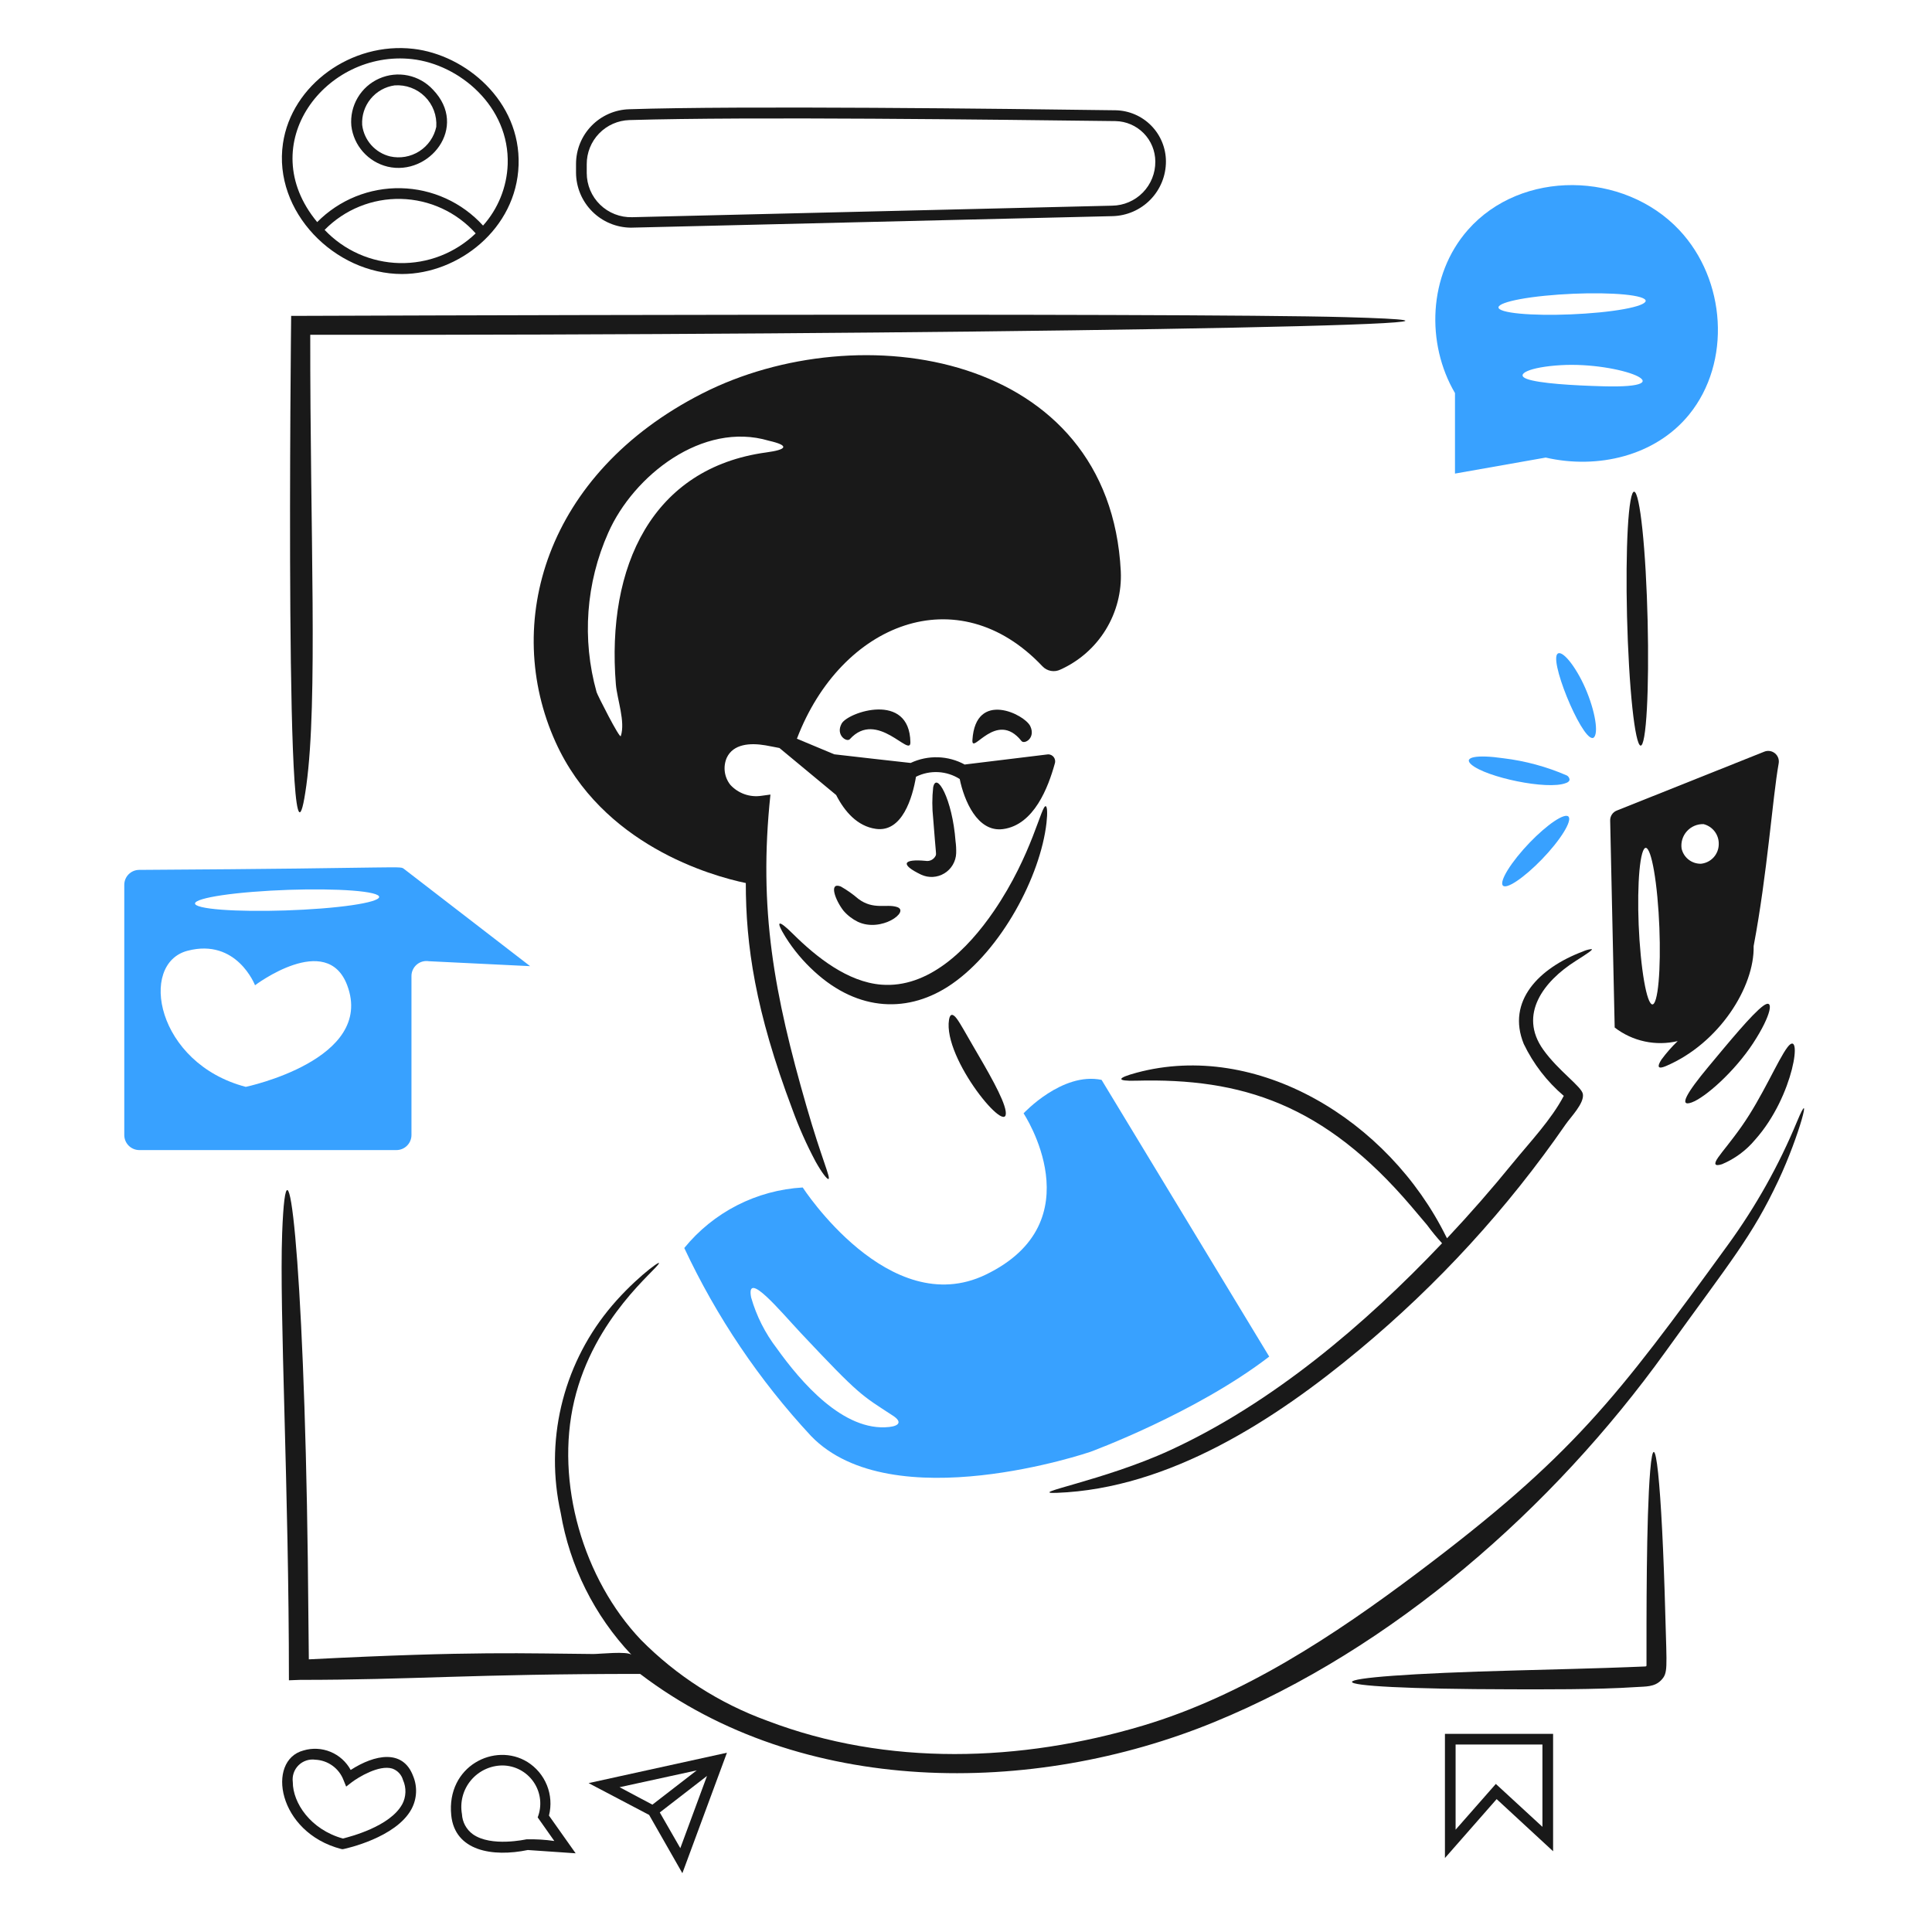 <svg width="154" height="154" viewBox="0 0 154 154" fill="none" xmlns="http://www.w3.org/2000/svg">
<path d="M127.184 58.492C126.778 60.342 123.948 54.016 124.045 52.422C124.094 51.604 124.958 52.211 125.893 53.894C126.821 55.565 127.365 57.674 127.184 58.492Z" fill="#38A1FF"/>
<path d="M124.894 61.813C124.949 61.844 124.997 61.886 125.033 61.937C125.07 61.988 125.095 62.046 125.107 62.108C125.123 62.206 125.058 62.338 124.812 62.419C123.344 62.995 118.461 61.959 117.286 60.946C116.582 60.341 117.729 60.136 119.822 60.439C121.57 60.649 123.279 61.112 124.894 61.813Z" fill="#38A1FF"/>
<path d="M124.632 65.069C125.45 64.808 125.128 65.842 123.896 67.376C122.664 68.91 120.967 70.371 120.166 70.616C119.364 70.861 119.728 69.802 120.95 68.276C122.173 66.751 123.814 65.331 124.632 65.069Z" fill="#38A1FF"/>
<path d="M133.844 18.324C129.429 13.643 121.268 13.486 117.008 18.324C113.822 21.944 113.67 27.405 115.977 31.332V37.75L123.209 36.473C127.332 37.422 131.948 36.36 134.645 33.038C138.018 28.88 137.593 22.299 133.844 18.324ZM127.823 30.792C125.385 30.727 122.669 30.562 121.703 30.203C120.738 29.844 121.9 29.254 124.419 29.107C129.085 28.834 134.481 30.971 127.823 30.792ZM127.496 24.902C124.485 25.197 121.082 25.148 119.871 24.788C118.66 24.428 120.116 23.88 123.127 23.576C126.138 23.273 129.543 23.324 130.752 23.691C131.961 24.059 130.506 24.608 127.496 24.902Z" fill="#38A1FF"/>
<path d="M32.24 69.29C31.772 68.979 33.265 69.207 11.084 69.339C10.77 69.343 10.47 69.47 10.249 69.694C10.028 69.918 9.905 70.22 9.906 70.534V90.478C9.908 90.795 10.034 91.097 10.258 91.321C10.482 91.545 10.784 91.671 11.101 91.673H31.604C31.92 91.671 32.223 91.545 32.446 91.321C32.67 91.097 32.796 90.795 32.798 90.478V77.797C32.798 77.623 32.836 77.452 32.909 77.295C32.982 77.138 33.089 76.998 33.221 76.886C33.353 76.774 33.508 76.692 33.675 76.646C33.842 76.6 34.018 76.591 34.189 76.619L42.255 77.012L32.24 69.29ZM19.592 86.634C12.458 84.768 11.016 76.817 14.945 75.786C18.875 74.755 20.328 78.535 20.328 78.535C20.328 78.535 26.046 74.212 27.675 78.535C29.91 84.47 19.592 86.634 19.592 86.634ZM25.613 72.416C21.85 72.71 17.579 72.661 16.074 72.301C14.569 71.941 16.385 71.393 20.148 71.091C23.912 70.788 28.183 70.839 29.687 71.204C31.21 71.575 29.376 72.121 25.613 72.416Z" fill="#38A1FF"/>
<path d="M67.089 57.674C66.582 58.592 67.495 59.193 67.743 58.917C69.909 56.52 72.591 60.455 72.567 59.163C72.504 55.105 67.597 56.758 67.089 57.674Z" fill="#191919"/>
<path d="M77.512 58.983C77.431 60.259 79.418 56.541 81.421 59.065C81.651 59.357 82.57 58.835 82.125 57.886C81.68 56.938 77.762 54.991 77.512 58.983Z" fill="#191919"/>
<path d="M83.418 65.576C83.508 64.774 83.467 64.333 83.369 64.267C83.012 64.089 82.305 68.104 79.229 72.613C77.114 75.712 73.986 78.787 70.247 78.487C67.581 78.273 65.1 76.32 63.195 74.429C62.07 73.312 61.746 73.29 62.623 74.707C63.259 75.717 64.03 76.636 64.913 77.439C68.42 80.662 72.473 80.792 75.876 78.434C79.821 75.705 82.938 69.848 83.418 65.576Z" fill="#191919"/>
<path d="M90.601 85.505C89.04 85.924 88.932 86.186 90.535 86.143C98.986 85.913 105.552 88.01 112.492 96.156C112.967 96.713 113.376 97.203 113.752 97.645C114.123 98.151 114.522 98.637 114.947 99.1C108.793 105.586 101.44 111.828 93.284 115.591C87.991 118.034 81.679 119.091 84.236 118.995C93.218 118.659 101.666 113.16 108.369 107.574C114.636 102.367 120.163 96.328 124.796 89.626C125.188 89.053 126.298 87.942 126.171 87.205C126.067 86.603 124.224 85.367 123.013 83.67C120.998 80.843 123.089 78.195 125.565 76.619C126.553 75.99 127.02 75.686 126.858 75.653C126.614 75.678 126.376 75.744 126.155 75.85C122.69 77.152 120.067 79.793 121.459 83.212C122.222 84.8 123.309 86.21 124.649 87.352C123.654 89.25 121.952 91.035 120.591 92.702C118.913 94.766 117.161 96.769 115.339 98.707C115.324 98.66 115.301 98.616 115.273 98.576C110.657 89.226 100.16 82.936 90.601 85.505Z" fill="#191919"/>
<path d="M76.268 81.202C75.962 80.789 75.727 80.776 75.646 81.284C75.151 84.402 80.466 90.759 80.164 88.581C80.023 87.568 78.689 85.301 77.546 83.345C76.978 82.376 76.568 81.607 76.268 81.202Z" fill="#191919"/>
<path d="M143.235 89.415C141.798 92.88 139.958 96.164 137.754 99.199C128.812 111.516 125.35 116.078 112.983 125.377C106.345 130.369 99.085 135.167 91.092 137.552C81.373 140.45 70.739 140.822 61.152 137.159C57.362 135.783 53.925 133.581 51.09 130.713C46.496 125.883 44.233 118.18 45.773 111.652C47.344 104.99 52.374 101.194 52.529 100.69C52.606 100.447 50.309 102.17 48.456 104.469C46.658 106.7 45.386 109.308 44.734 112.098C44.083 114.888 44.069 117.789 44.693 120.585C45.412 124.835 47.377 128.775 50.337 131.907C50.026 131.596 47.769 131.845 47.294 131.841C41.833 131.802 37.855 131.592 24.617 132.267C24.585 129.616 24.568 126.984 24.536 124.38C24.236 100.132 22.851 88.582 22.491 98.3C22.261 104.579 23.03 118.545 23.03 133.936L23.914 133.903C32.796 133.903 37.63 133.428 51.025 133.428C63.889 143.229 82.276 143.214 96.771 137.273C111.026 131.431 123.776 120.235 132.75 107.757C138.012 100.442 139.636 98.591 141.749 94.112C143.451 90.497 144.522 86.322 143.235 89.415Z" fill="#191919"/>
<path d="M136.952 92.262C136.598 92.773 136.641 92.998 137.263 92.798C138.284 92.369 139.188 91.701 139.897 90.851C143.037 87.337 143.721 81.857 142.482 83.472C141.73 84.454 140.47 87.448 138.834 89.771C138.016 90.937 137.302 91.759 136.952 92.262Z" fill="#191919"/>
<path d="M139.734 83.165C141.217 80.903 141.442 79.525 140.552 80.171C139.663 80.817 137.815 83.063 136.151 85.063C134.487 87.063 133.766 88.263 134.842 87.877C135.919 87.491 138.256 85.419 139.734 83.165Z" fill="#191919"/>
<path d="M73.794 68.62C71.993 68.45 71.705 68.895 73.418 69.716C73.712 69.854 74.035 69.917 74.359 69.899C74.682 69.882 74.997 69.784 75.274 69.616C75.551 69.448 75.782 69.213 75.946 68.934C76.111 68.654 76.204 68.338 76.216 68.015C76.226 67.692 76.21 67.369 76.166 67.049C75.913 63.675 74.635 61.452 74.383 62.761C74.293 63.582 74.293 64.41 74.383 65.231C74.622 68.384 74.655 68.032 74.563 68.242C74.49 68.377 74.377 68.486 74.239 68.554C74.101 68.622 73.946 68.645 73.794 68.62Z" fill="#191919"/>
<path d="M68.382 73.479C70.252 74.352 72.557 72.651 71.507 72.301C70.668 72.022 69.625 72.558 68.414 71.646C67.984 71.275 67.518 70.946 67.024 70.665C66.034 70.274 66.577 71.757 67.237 72.596C67.555 72.965 67.944 73.265 68.382 73.479Z" fill="#191919"/>
<path d="M83.549 60.129L76.971 60.93C76.939 60.93 76.922 60.946 76.906 60.946C76.247 60.585 75.513 60.385 74.762 60.362C74.011 60.34 73.266 60.495 72.587 60.815C72.587 60.815 66.5 60.136 66.5 60.126L63.522 58.883C67.037 49.667 76.352 45.974 83.091 53.108C83.27 53.3 83.508 53.43 83.767 53.477C84.026 53.524 84.294 53.486 84.53 53.37C86.025 52.696 87.283 51.589 88.14 50.192C88.998 48.794 89.415 47.172 89.338 45.534C88.452 28.093 68.511 24.984 55.977 31.364C43.444 37.745 40.026 49.724 44.281 59.146C47.989 67.361 56.7 69.814 59.448 70.387C59.448 75.326 60.19 80.555 63.162 88.433C63.679 89.861 64.297 91.249 65.011 92.589C65.535 93.522 65.911 93.98 66.026 93.98C66.266 93.98 65.49 92.372 64.291 88.204C61.712 79.263 60.438 72.491 61.412 63.335L60.692 63.433C60.24 63.502 59.779 63.458 59.348 63.307C58.918 63.156 58.531 62.901 58.221 62.566C57.981 62.266 57.827 61.907 57.775 61.527C57.723 61.147 57.776 60.759 57.927 60.406C58.449 59.289 59.798 59.203 61.019 59.411C61.56 59.502 61.919 59.591 62.131 59.624C63.203 60.508 66.004 62.834 66.649 63.37C67.32 64.68 68.334 65.865 69.823 66.07C71.916 66.359 72.733 63.583 73.014 61.915C73.561 61.642 74.169 61.515 74.78 61.546C75.39 61.578 75.983 61.767 76.499 62.095C76.842 63.763 77.889 66.361 79.95 66.087C82.437 65.756 83.564 62.717 84.074 60.88C84.105 60.795 84.115 60.704 84.103 60.615C84.091 60.526 84.058 60.441 84.007 60.367C83.955 60.293 83.887 60.233 83.807 60.192C83.727 60.15 83.638 60.128 83.549 60.129ZM49.091 54.549C49.188 55.727 49.863 57.527 49.484 58.672C49.403 58.918 47.62 55.399 47.554 55.17C46.374 50.954 46.703 46.458 48.486 42.46C50.491 37.923 55.996 33.559 61.281 35.129C62.999 35.522 62.69 35.844 61.085 36.062C51.993 37.297 48.323 45.13 49.091 54.549Z" fill="#191919"/>
<path d="M23.208 25.18C23.208 25.18 22.631 75.622 24.419 62.599C25.349 55.824 24.713 42.507 24.73 26.687C73.751 26.742 128.645 25.873 107.274 25.28C94.053 24.911 23.208 25.18 23.208 25.18Z" fill="#191919"/>
<path d="M131.063 58.705C131.423 56.627 131.472 50.737 131.177 45.55C130.882 40.363 130.335 37.842 129.967 39.922C129.598 42.002 129.549 47.89 129.852 53.076C130.154 58.262 130.703 60.782 131.063 58.705Z" fill="#191919"/>
<path d="M132.747 128.879C132.462 118.145 131.896 112.943 131.537 117.246C131.217 121.075 131.243 129.16 131.243 132.724C131.243 132.839 131.213 132.831 131.046 132.838C129.109 132.915 128.359 132.956 120.918 133.149C103.292 133.609 103.619 134.626 120.493 134.655C122.795 134.658 127.277 134.688 130.441 134.475C131.167 134.426 131.874 134.48 132.404 133.935C132.962 133.359 132.858 133.022 132.747 128.879Z" fill="#191919"/>
<path d="M27.953 141.084C27.599 140.433 27.032 139.923 26.347 139.64C25.662 139.357 24.9 139.318 24.19 139.53C21.204 140.319 22.123 146.068 27.2 147.384C27.264 147.405 27.333 147.405 27.397 147.384C27.561 147.353 31.558 146.487 32.796 144.209C33.014 143.805 33.139 143.358 33.162 142.899C33.185 142.44 33.104 141.983 32.927 141.559C32.114 139.407 29.881 139.842 27.953 141.084ZM32.06 143.817C31.098 145.586 27.921 146.402 27.331 146.549C24.746 145.83 23.339 143.702 23.339 142.05C23.307 141.807 23.331 141.559 23.41 141.327C23.489 141.095 23.621 140.884 23.796 140.711C23.97 140.538 24.182 140.408 24.415 140.331C24.648 140.254 24.896 140.232 25.139 140.267C25.629 140.29 26.102 140.455 26.5 140.743C26.899 141.03 27.204 141.428 27.38 141.886L27.593 142.41L28.035 142.066C28.575 141.657 30.21 140.662 31.258 140.97C31.467 141.041 31.655 141.162 31.806 141.322C31.957 141.482 32.066 141.677 32.125 141.889C32.262 142.194 32.327 142.526 32.316 142.86C32.306 143.194 32.219 143.522 32.063 143.817H32.06Z" fill="#191919"/>
<path d="M42.04 140.447C39.453 138.848 35.57 140.768 35.969 144.7C36.26 147.547 39.262 148.047 42.072 147.465L45.885 147.727L43.758 144.72C43.961 143.918 43.905 143.071 43.596 142.303C43.287 141.535 42.742 140.885 42.04 140.447ZM44.184 146.745C43.447 146.638 42.703 146.594 41.959 146.614C41.926 146.614 39.148 147.248 37.688 146.205C37.434 146.02 37.224 145.779 37.074 145.502C36.924 145.224 36.838 144.917 36.822 144.602C36.738 144.129 36.758 143.644 36.88 143.18C37.003 142.716 37.226 142.284 37.533 141.915C37.84 141.546 38.223 141.248 38.657 141.042C39.091 140.837 39.565 140.728 40.045 140.725C40.537 140.727 41.022 140.849 41.457 141.08C41.892 141.312 42.264 141.646 42.541 142.053C42.819 142.461 42.992 142.93 43.047 143.419C43.103 143.909 43.038 144.405 42.859 144.864L44.184 146.745Z" fill="#191919"/>
<path d="M51.742 144.668L54.392 149.314L57.944 139.71L46.917 142.132L51.742 144.668ZM49.385 142.459L55.537 141.117L52.003 143.849L49.385 142.459ZM54.228 147.318L52.592 144.471L56.355 141.561L54.228 147.318Z" fill="#191919"/>
<path d="M115.176 148.104L119.298 143.407L123.798 147.564V138.204H115.176V148.104ZM116.026 139.056H122.947V145.617L119.233 142.197L116.026 145.846V139.056Z" fill="#191919"/>
<path d="M32.043 21.842C36.527 21.842 41.166 18.253 41.337 13.154C41.507 8.055 37.117 4.378 32.96 3.894C28.017 3.317 23.235 6.773 22.554 11.437C21.758 16.866 26.682 21.842 32.043 21.842ZM25.875 18.324C26.666 17.519 27.614 16.884 28.66 16.46C29.706 16.035 30.828 15.83 31.956 15.856C33.085 15.882 34.196 16.139 35.221 16.612C36.246 17.084 37.164 17.762 37.917 18.603C37.11 19.379 36.157 19.987 35.114 20.394C34.071 20.8 32.957 20.995 31.838 20.97C30.719 20.944 29.616 20.697 28.592 20.243C27.569 19.789 26.646 19.137 25.875 18.324ZM32.843 4.712C36.625 5.132 40.627 8.491 40.468 13.105C40.401 14.91 39.707 16.634 38.504 17.981C37.672 17.066 36.662 16.329 35.536 15.817C34.41 15.305 33.191 15.027 31.954 15.001C30.717 14.975 29.488 15.201 28.341 15.665C27.194 16.13 26.154 16.823 25.284 17.703C20.118 11.466 25.996 3.951 32.845 4.712H32.843Z" fill="#191919"/>
<path d="M50.287 18.147L88.671 17.229C89.811 17.204 90.897 16.734 91.695 15.918C92.493 15.102 92.939 14.005 92.937 12.864C92.933 11.796 92.511 10.772 91.762 10.011C91.013 9.25 89.996 8.811 88.928 8.79C80.192 8.668 58.922 8.418 50.152 8.708C49.017 8.741 47.939 9.215 47.148 10.03C46.356 10.845 45.914 11.936 45.915 13.072V13.761C45.92 14.92 46.383 16.03 47.201 16.851C48.019 17.672 49.128 18.138 50.287 18.147ZM46.769 13.094C46.764 12.179 47.117 11.298 47.753 10.64C48.389 9.982 49.257 9.598 50.171 9.571C59.863 9.286 79.268 9.539 88.916 9.653C89.762 9.669 90.567 10.015 91.161 10.617C91.754 11.22 92.088 12.031 92.09 12.876C92.099 13.798 91.742 14.685 91.099 15.344C90.455 16.004 89.576 16.381 88.654 16.394L50.385 17.313C49.915 17.325 49.447 17.244 49.009 17.072C48.571 16.901 48.172 16.644 47.835 16.316C47.498 15.989 47.23 15.597 47.047 15.164C46.864 14.73 46.77 14.265 46.769 13.795V13.094Z" fill="#191919"/>
<path d="M30.897 13.285C34.22 14.065 37.382 10.129 34.514 7.149C33.982 6.572 33.282 6.176 32.514 6.016C31.745 5.857 30.945 5.942 30.228 6.26C29.51 6.577 28.909 7.112 28.511 7.788C28.112 8.465 27.935 9.249 28.005 10.031C28.097 10.804 28.424 11.53 28.941 12.111C29.458 12.693 30.141 13.103 30.897 13.285ZM31.454 6.806C31.897 6.774 32.342 6.836 32.759 6.991C33.176 7.145 33.554 7.387 33.869 7.7C34.184 8.014 34.428 8.391 34.585 8.807C34.741 9.223 34.806 9.668 34.776 10.111C34.69 10.508 34.527 10.885 34.295 11.219C34.064 11.553 33.768 11.837 33.426 12.056C33.084 12.275 32.701 12.425 32.301 12.495C31.901 12.566 31.491 12.556 31.094 12.467C30.513 12.325 29.989 12.01 29.591 11.563C29.194 11.116 28.942 10.558 28.869 9.964C28.824 9.209 29.064 8.465 29.544 7.879C30.023 7.294 30.705 6.911 31.454 6.806Z" fill="#191919"/>
<path d="M133.73 82.985C133.257 83.438 132.825 83.931 132.436 84.457C132.054 85.045 132.159 85.245 132.78 84.981C137.053 83.169 139.862 78.647 139.783 75.41C140.879 69.618 141.279 63.664 141.779 60.848C141.805 60.7 141.791 60.547 141.739 60.405C141.686 60.264 141.596 60.139 141.479 60.044C141.362 59.949 141.221 59.887 141.072 59.864C140.923 59.842 140.77 59.859 140.63 59.916L128.87 64.611C128.711 64.674 128.575 64.785 128.481 64.929C128.388 65.073 128.341 65.241 128.347 65.413L128.707 81.905C129.411 82.448 130.227 82.826 131.096 83.013C131.965 83.2 132.865 83.19 133.73 82.985ZM135.791 65.691C136.145 65.78 136.458 65.988 136.679 66.279C136.899 66.571 137.013 66.929 137.002 67.294C136.999 67.681 136.854 68.053 136.594 68.34C136.335 68.626 135.979 68.807 135.594 68.848C135.235 68.859 134.883 68.743 134.6 68.522C134.316 68.301 134.118 67.989 134.04 67.638C134.005 67.391 134.025 67.139 134.098 66.901C134.171 66.662 134.296 66.442 134.463 66.257C134.629 66.072 134.835 65.925 135.064 65.827C135.294 65.729 135.542 65.683 135.791 65.691ZM130.899 68.031C131.264 66.756 131.807 68.292 132.109 71.499C132.412 74.707 132.355 78.339 131.995 79.616C131.635 80.893 131.095 79.338 130.784 76.147C130.473 72.957 130.528 69.325 130.899 68.031Z" fill="#191919"/>
<path d="M87.807 86.077C84.667 85.423 81.589 88.744 81.589 88.744C81.589 88.744 87.332 97.385 78.562 101.608C70.873 105.307 63.984 94.654 63.984 94.654C62.162 94.76 60.382 95.243 58.757 96.073C57.131 96.904 55.697 98.064 54.544 99.478C57.114 104.969 60.524 110.026 64.651 114.466C71.098 121.141 86.919 115.725 86.919 115.725C86.919 115.725 95.296 112.65 101.17 108.134L87.807 86.077ZM70.884 113.745C67.217 114.153 63.802 110.11 61.918 107.478C60.987 106.266 60.293 104.889 59.873 103.42C59.437 101.156 62.228 104.542 63.832 106.253C68.596 111.324 68.656 111.193 71.178 112.846C71.9 113.317 71.701 113.653 70.884 113.745Z" fill="#38A1FF"/>
</svg>
